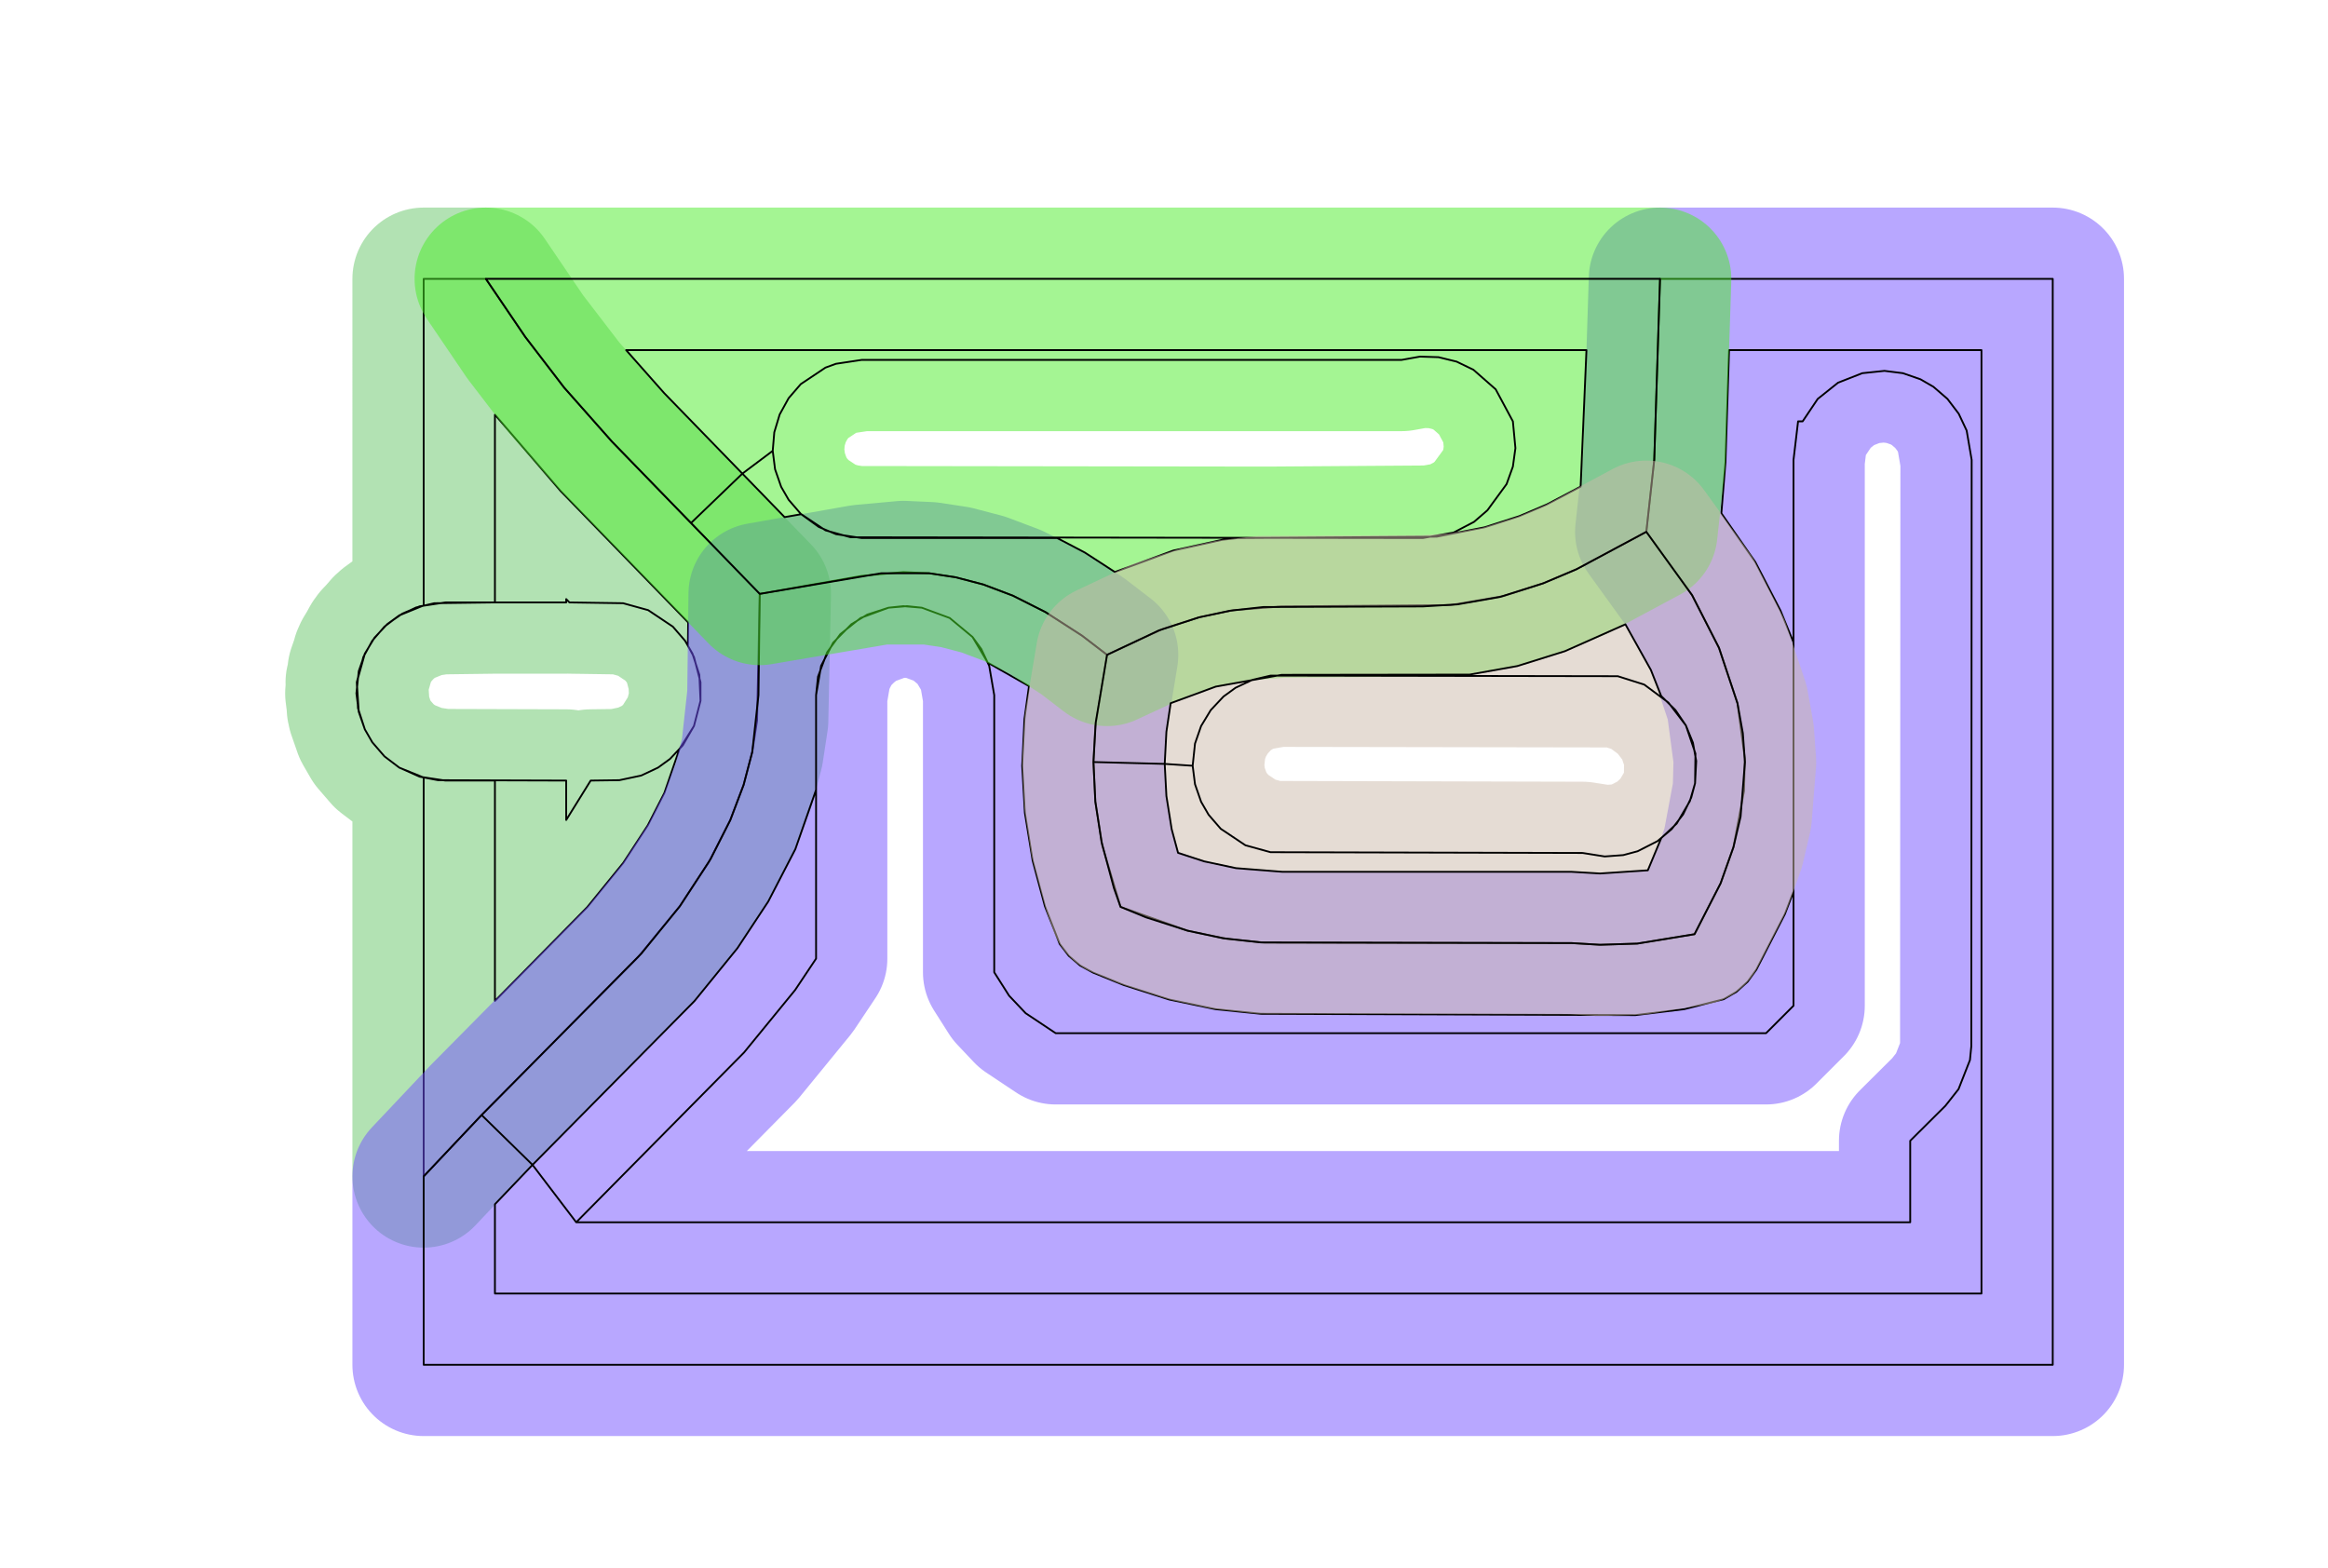 <?xml version="1.0" standalone="no"?>
<!DOCTYPE svg PUBLIC "-//W3C//DTD SVG 1.1//EN"
"http://www.w3.org/Graphics/SVG/1.1/DTD/svg11.dtd">
<!-- original:
<svg width="61.734" height="41.574" viewBox="0 0 1286.13 866.126" version="1.1"
-->
<svg width="6173.4" height="4157.4" viewBox="0 0 1286.13 866.126" version="1.1"
xmlns="http://www.w3.org/2000/svg"
xmlns:xlink="http://www.w3.org/1999/xlink">
<polyline points="196.903,383.091 198.191,370.835 201.571,361.127 206.897,352.335 213.933,344.841 220.591,340.003 234.061,334.521 234.063,154.063 268.413,154.063 290.169,186.121 311.655,214.141 338.063,243.971 419.729,328.121 418.247,398.065 415.587,415.487 410.829,433.621 403.447,453.121 391.429,476.623 375.561,500.725 352.519,528.843 266.061,616.061 234.063,649.957 234.063,429.603 220.591,424.121 212.403,417.905 205.687,410.125 201.571,402.997 198.191,393.289 197.119,376.917 200.735,363.007 205.687,353.999 212.403,346.219 220.591,340.003 229.893,335.627 239.901,333.281 273.433,332.849 273.433,229.101 309.745,271.325 380.181,343.883 380.035,356.767 383.389,363.007 387.005,376.917 387.005,387.207 383.389,401.117 375.377,413.845 367.067,438.035 357.867,456.013 344.339,476.719 324.447,501.181 273.433,553.013 273.433,431.275 246.063,431.275 231.849,429.133 220.591,424.121 212.403,417.905 205.687,410.125 201.571,402.997 197.763,391.277 197.119,376.917 201.571,361.127 206.897,352.335 213.933,344.841 222.373,338.975 231.849,334.991 246.063,332.849 312.803,332.849 312.803,331.005 314.593,332.849 344.223,333.281 358.079,337.105 371.721,346.219 378.437,353.999 382.553,361.127 386.361,372.847 387.005,387.207 383.389,401.117 377.227,411.789 370.191,419.283 363.533,424.121 354.231,428.497 342.177,431.059 326.317,431.275 312.803,453.047 312.803,431.275 241.947,431.059 231.849,429.133 220.591,424.121 212.403,417.905 205.687,410.125 201.571,402.997 198.191,393.289 196.903,383.091" style="stroke:rgb(103,198,105);stroke-width:78.74;fill:none;stroke-opacity:0.5;stroke-linecap:round;stroke-linejoin:round;;fill:none"/>
<polyline points="196.903,383.091 198.191,370.835 201.571,361.127 206.897,352.335 213.933,344.841 220.591,340.003 234.061,334.521 234.063,154.063 268.413,154.063 290.169,186.121 311.655,214.141 338.063,243.971 419.729,328.121 418.247,398.065 415.587,415.487 410.829,433.621 403.447,453.121 391.429,476.623 375.561,500.725 352.519,528.843 266.061,616.061 234.063,649.957 234.063,429.603 220.591,424.121 212.403,417.905 205.687,410.125 201.571,402.997 198.191,393.289 197.119,376.917 200.735,363.007 205.687,353.999 212.403,346.219 220.591,340.003 229.893,335.627 239.901,333.281 273.433,332.849 273.433,229.101 309.745,271.325 380.181,343.883 380.035,356.767 383.389,363.007 387.005,376.917 387.005,387.207 383.389,401.117 375.377,413.845 367.067,438.035 357.867,456.013 344.339,476.719 324.447,501.181 273.433,553.013 273.433,431.275 246.063,431.275 231.849,429.133 220.591,424.121 212.403,417.905 205.687,410.125 201.571,402.997 197.763,391.277 197.119,376.917 201.571,361.127 206.897,352.335 213.933,344.841 222.373,338.975 231.849,334.991 246.063,332.849 312.803,332.849 312.803,331.005 314.593,332.849 344.223,333.281 358.079,337.105 371.721,346.219 378.437,353.999 382.553,361.127 386.361,372.847 387.005,387.207 383.389,401.117 377.227,411.789 370.191,419.283 363.533,424.121 354.231,428.497 342.177,431.059 326.317,431.275 312.803,453.047 312.803,431.275 241.947,431.059 231.849,429.133 220.591,424.121 212.403,417.905 205.687,410.125 201.571,402.997 198.191,393.289 196.903,383.091" style="stroke:rgb(0,0,0);stroke-width:1px;fill:none;stroke-opacity:1;stroke-linecap:round;stroke-linejoin:round;;fill:none"/>
<polyline points="266.061,616.061 354.371,526.785 375.561,500.725 392.617,474.567 403.447,453.121 410.829,433.621 415.587,415.487 419.031,384.063 419.729,328.121 476.063,318.183 499.033,316.087 513.331,316.731 527.955,318.947 543.179,322.923 559.549,329.099 577.549,338.169 597.783,351.207 611.601,361.803 605.131,401.219 604.089,421.033 605.131,442.903 609.013,467.333 619.063,501.059 656.085,514.213 677.719,518.711 698.685,520.815 868.319,521.061 883.943,521.993 904.517,521.345 936.159,516.159 950.573,488.027 957.679,468.015 963.481,437.053 963.955,419.043 959.905,388.625 949.673,357.939 934.813,328.833 909.531,293.837 913.911,254.063 917.107,154.063 1134.06,154.063 1134.06,754.063 234.063,754.063 234.063,649.957 266.061,616.061 294.203,643.597 273.431,665.347 273.433,714.691 1094.69,714.691 1094.69,193.433 955.245,193.433 953.255,255.445 950.985,283.601 969.739,310.525 983.663,337.405 990.849,355.001 990.849,492.601 986.085,505.027 970.301,535.763 965.483,542.429 959.385,547.947 952.273,552.079 930.533,557.567 903.493,560.863 696.617,560.131 671.555,557.595 645.901,552.243 620.895,544.273 603.913,537.397 596.693,533.457 590.449,528.101 585.455,521.565 577.273,500.717 570.505,475.527 566.193,449.079 564.717,423.091 565.975,397.101 568.477,379.099 545.699,366.101 537.283,351.933 524.669,341.443 509.277,335.763 501.091,334.903 490.847,335.763 479.127,339.571 470.335,344.897 460.249,355.135 453.627,367.893 450.849,384.063 450.849,436.399 439.413,469.133 424.409,498.125 407.415,523.863 383.635,553.121 294.203,643.597 318.335,675.321 411.047,581.517 439.269,547.001 450.849,529.657 450.849,384.063 451.925,373.831 456.975,360.373 464.219,350.403 475.455,341.443 490.847,335.763 499.033,334.903 509.277,335.763 524.669,341.443 537.283,351.933 542.121,358.591 546.497,367.893 549.275,384.063 549.275,537.207 557.477,550.121 566.611,559.785 583.215,570.849 975.677,570.849 990.849,555.677 990.849,254.061 993.371,232.803 995.893,232.803 1004.22,220.403 1015.45,211.443 1028.83,206.191 1041.09,204.903 1051.29,206.191 1061,209.571 1068.12,213.687 1075.9,220.403 1082.12,228.591 1086.5,237.893 1089.27,254.085 1089.08,578.005 1088.33,585.675 1082.01,601.771 1074.78,610.943 1055.32,630.285 1055.32,675.321 318.335,675.321" style="stroke:rgb(115,81,255);stroke-width:78.74;fill:none;stroke-opacity:0.5;stroke-linecap:round;stroke-linejoin:round;;fill:none"/>
<polyline points="266.061,616.061 354.371,526.785 375.561,500.725 392.617,474.567 403.447,453.121 410.829,433.621 415.587,415.487 419.031,384.063 419.729,328.121 476.063,318.183 499.033,316.087 513.331,316.731 527.955,318.947 543.179,322.923 559.549,329.099 577.549,338.169 597.783,351.207 611.601,361.803 605.131,401.219 604.089,421.033 605.131,442.903 609.013,467.333 619.063,501.059 656.085,514.213 677.719,518.711 698.685,520.815 868.319,521.061 883.943,521.993 904.517,521.345 936.159,516.159 950.573,488.027 957.679,468.015 963.481,437.053 963.955,419.043 959.905,388.625 949.673,357.939 934.813,328.833 909.531,293.837 913.911,254.063 917.107,154.063 1134.06,154.063 1134.06,754.063 234.063,754.063 234.063,649.957 266.061,616.061 294.203,643.597 273.431,665.347 273.433,714.691 1094.69,714.691 1094.69,193.433 955.245,193.433 953.255,255.445 950.985,283.601 969.739,310.525 983.663,337.405 990.849,355.001 990.849,492.601 986.085,505.027 970.301,535.763 965.483,542.429 959.385,547.947 952.273,552.079 930.533,557.567 903.493,560.863 696.617,560.131 671.555,557.595 645.901,552.243 620.895,544.273 603.913,537.397 596.693,533.457 590.449,528.101 585.455,521.565 577.273,500.717 570.505,475.527 566.193,449.079 564.717,423.091 565.975,397.101 568.477,379.099 545.699,366.101 537.283,351.933 524.669,341.443 509.277,335.763 501.091,334.903 490.847,335.763 479.127,339.571 470.335,344.897 460.249,355.135 453.627,367.893 450.849,384.063 450.849,436.399 439.413,469.133 424.409,498.125 407.415,523.863 383.635,553.121 294.203,643.597 318.335,675.321 411.047,581.517 439.269,547.001 450.849,529.657 450.849,384.063 451.925,373.831 456.975,360.373 464.219,350.403 475.455,341.443 490.847,335.763 499.033,334.903 509.277,335.763 524.669,341.443 537.283,351.933 542.121,358.591 546.497,367.893 549.275,384.063 549.275,537.207 557.477,550.121 566.611,559.785 583.215,570.849 975.677,570.849 990.849,555.677 990.849,254.061 993.371,232.803 995.893,232.803 1004.22,220.403 1015.45,211.443 1028.83,206.191 1041.09,204.903 1051.29,206.191 1061,209.571 1068.12,213.687 1075.9,220.403 1082.12,228.591 1086.5,237.893 1089.27,254.085 1089.08,578.005 1088.33,585.675 1082.01,601.771 1074.78,610.943 1055.32,630.285 1055.32,675.321 318.335,675.321" style="stroke:rgb(0,0,0);stroke-width:1px;fill:none;stroke-opacity:1;stroke-linecap:round;stroke-linejoin:round;;fill:none"/>
<polyline points="381.757,288.965 419.729,328.121 486.791,316.731 513.331,316.731 527.955,318.947 543.179,322.923 559.549,329.099 577.549,338.169 597.783,351.207 611.601,361.803 642.307,347.513 662.511,341.049 681.523,337.109 708.063,335.061 801.279,334.311 830.609,329.335 852.547,322.295 870.881,314.545 909.531,293.837 913.911,254.063 917.107,154.063 268.413,154.061 290.169,186.121 311.655,214.141 338.063,243.971 381.757,288.965 410.133,261.675 433.463,285.719 442.623,284.103 452.373,291.149 461.849,295.133 476.063,297.275 584.051,297.275 599.297,305.265 615.937,316.045 648.255,304.167 675.359,298.225 683.859,297.275 793.743,296.519 820.163,291.341 839.349,285.183 854.573,278.705 873.237,268.853 876.455,193.433 345.903,193.433 366.973,217.235 410.133,261.675 426.903,249.091 427.763,238.847 430.735,229.007 435.687,219.999 442.403,212.219 456.045,203.105 461.849,200.991 476.063,198.849 774.331,198.849 784.461,197.025 794.735,197.347 804.719,199.799 813.973,204.273 826.307,215.091 835.809,232.803 837.207,247.607 835.811,257.791 832.329,267.463 821.731,281.947 814.349,288.329 803.091,294.223 786.063,297.275 469.901,296.843 456.045,293.019 442.403,283.905 435.687,276.125 431.571,268.997 428.191,259.289 426.903,249.091" style="stroke:rgb(74,236,41);stroke-width:78.74;fill:none;stroke-opacity:0.5;stroke-linecap:round;stroke-linejoin:round;;fill:none"/>
<polyline points="381.757,288.965 419.729,328.121 486.791,316.731 513.331,316.731 527.955,318.947 543.179,322.923 559.549,329.099 577.549,338.169 597.783,351.207 611.601,361.803 642.307,347.513 662.511,341.049 681.523,337.109 708.063,335.061 801.279,334.311 830.609,329.335 852.547,322.295 870.881,314.545 909.531,293.837 913.911,254.063 917.107,154.063 268.413,154.061 290.169,186.121 311.655,214.141 338.063,243.971 381.757,288.965 410.133,261.675 433.463,285.719 442.623,284.103 452.373,291.149 461.849,295.133 476.063,297.275 584.051,297.275 599.297,305.265 615.937,316.045 648.255,304.167 675.359,298.225 683.859,297.275 793.743,296.519 820.163,291.341 839.349,285.183 854.573,278.705 873.237,268.853 876.455,193.433 345.903,193.433 366.973,217.235 410.133,261.675 426.903,249.091 427.763,238.847 430.735,229.007 435.687,219.999 442.403,212.219 456.045,203.105 461.849,200.991 476.063,198.849 774.331,198.849 784.461,197.025 794.735,197.347 804.719,199.799 813.973,204.273 826.307,215.091 835.809,232.803 837.207,247.607 835.811,257.791 832.329,267.463 821.731,281.947 814.349,288.329 803.091,294.223 786.063,297.275 469.901,296.843 456.045,293.019 442.403,283.905 435.687,276.125 431.571,268.997 428.191,259.289 426.903,249.091" style="stroke:rgb(0,0,0);stroke-width:1px;fill:none;stroke-opacity:1;stroke-linecap:round;stroke-linejoin:round;;fill:none"/>
<polyline points="604.089,421.033 605.347,399.161 611.601,361.803 640.247,348.305 662.511,341.049 679.465,337.435 697.887,335.383 786.063,335.061 805.119,333.933 828.679,329.819 852.547,322.295 870.881,314.545 909.531,293.837 934.813,328.833 949.673,357.939 959.905,388.625 962.855,405.109 964.009,421.099 961.613,451.199 957.679,468.015 950.573,488.027 936.159,516.159 904.517,521.345 883.943,521.993 868.319,521.061 696.625,520.707 675.661,518.385 656.085,514.213 633.091,506.839 619.063,501.059 615.385,490.615 608.575,465.275 605.131,442.903 604.089,421.033 643.459,422.061 644.391,439.807 647.305,458.121 650.823,471.209 665.285,475.919 682.851,479.663 708.579,481.691 868.319,481.691 883.945,482.609 910.355,480.863 917.791,463.035 926.307,455.033 933.587,442.639 936.455,432.769 937.099,420.461 935.279,410.345 931.395,400.827 925.619,392.325 917.739,384.547 912.047,370.157 897.967,344.943 864.577,359.783 838.247,368.009 811.889,372.715 708.063,372.849 671.653,379.359 646.745,388.523 644.391,404.313 643.459,422.061 658.903,423.091 660.191,410.835 663.571,401.127 668.897,392.335 675.933,384.841 682.591,380.003 691.893,375.627 701.901,373.281 893.743,373.605 908.387,378.247 921.731,388.177 931.395,400.827 936.669,416.363 936.455,432.769 934.325,440.719 929.851,449.973 923.549,458.095 915.699,464.729 904.719,470.325 896.769,472.455 886.517,473.207 874.331,471.275 701.901,470.843 688.045,467.019 674.403,457.905 667.687,450.125 663.571,442.997 660.191,433.289 658.903,423.091" style="stroke:rgb(205,186,171);stroke-width:78.74;fill:none;stroke-opacity:0.5;stroke-linecap:round;stroke-linejoin:round;;fill:none"/>
<polyline points="604.089,421.033 605.347,399.161 611.601,361.803 640.247,348.305 662.511,341.049 679.465,337.435 697.887,335.383 786.063,335.061 805.119,333.933 828.679,329.819 852.547,322.295 870.881,314.545 909.531,293.837 934.813,328.833 949.673,357.939 959.905,388.625 962.855,405.109 964.009,421.099 961.613,451.199 957.679,468.015 950.573,488.027 936.159,516.159 904.517,521.345 883.943,521.993 868.319,521.061 696.625,520.707 675.661,518.385 656.085,514.213 633.091,506.839 619.063,501.059 615.385,490.615 608.575,465.275 605.131,442.903 604.089,421.033 643.459,422.061 644.391,439.807 647.305,458.121 650.823,471.209 665.285,475.919 682.851,479.663 708.579,481.691 868.319,481.691 883.945,482.609 910.355,480.863 917.791,463.035 926.307,455.033 933.587,442.639 936.455,432.769 937.099,420.461 935.279,410.345 931.395,400.827 925.619,392.325 917.739,384.547 912.047,370.157 897.967,344.943 864.577,359.783 838.247,368.009 811.889,372.715 708.063,372.849 671.653,379.359 646.745,388.523 644.391,404.313 643.459,422.061 658.903,423.091 660.191,410.835 663.571,401.127 668.897,392.335 675.933,384.841 682.591,380.003 691.893,375.627 701.901,373.281 893.743,373.605 908.387,378.247 921.731,388.177 931.395,400.827 936.669,416.363 936.455,432.769 934.325,440.719 929.851,449.973 923.549,458.095 915.699,464.729 904.719,470.325 896.769,472.455 886.517,473.207 874.331,471.275 701.901,470.843 688.045,467.019 674.403,457.905 667.687,450.125 663.571,442.997 660.191,433.289 658.903,423.091" style="stroke:rgb(0,0,0);stroke-width:1px;fill:none;stroke-opacity:1;stroke-linecap:round;stroke-linejoin:round;;fill:none"/>
</svg>
